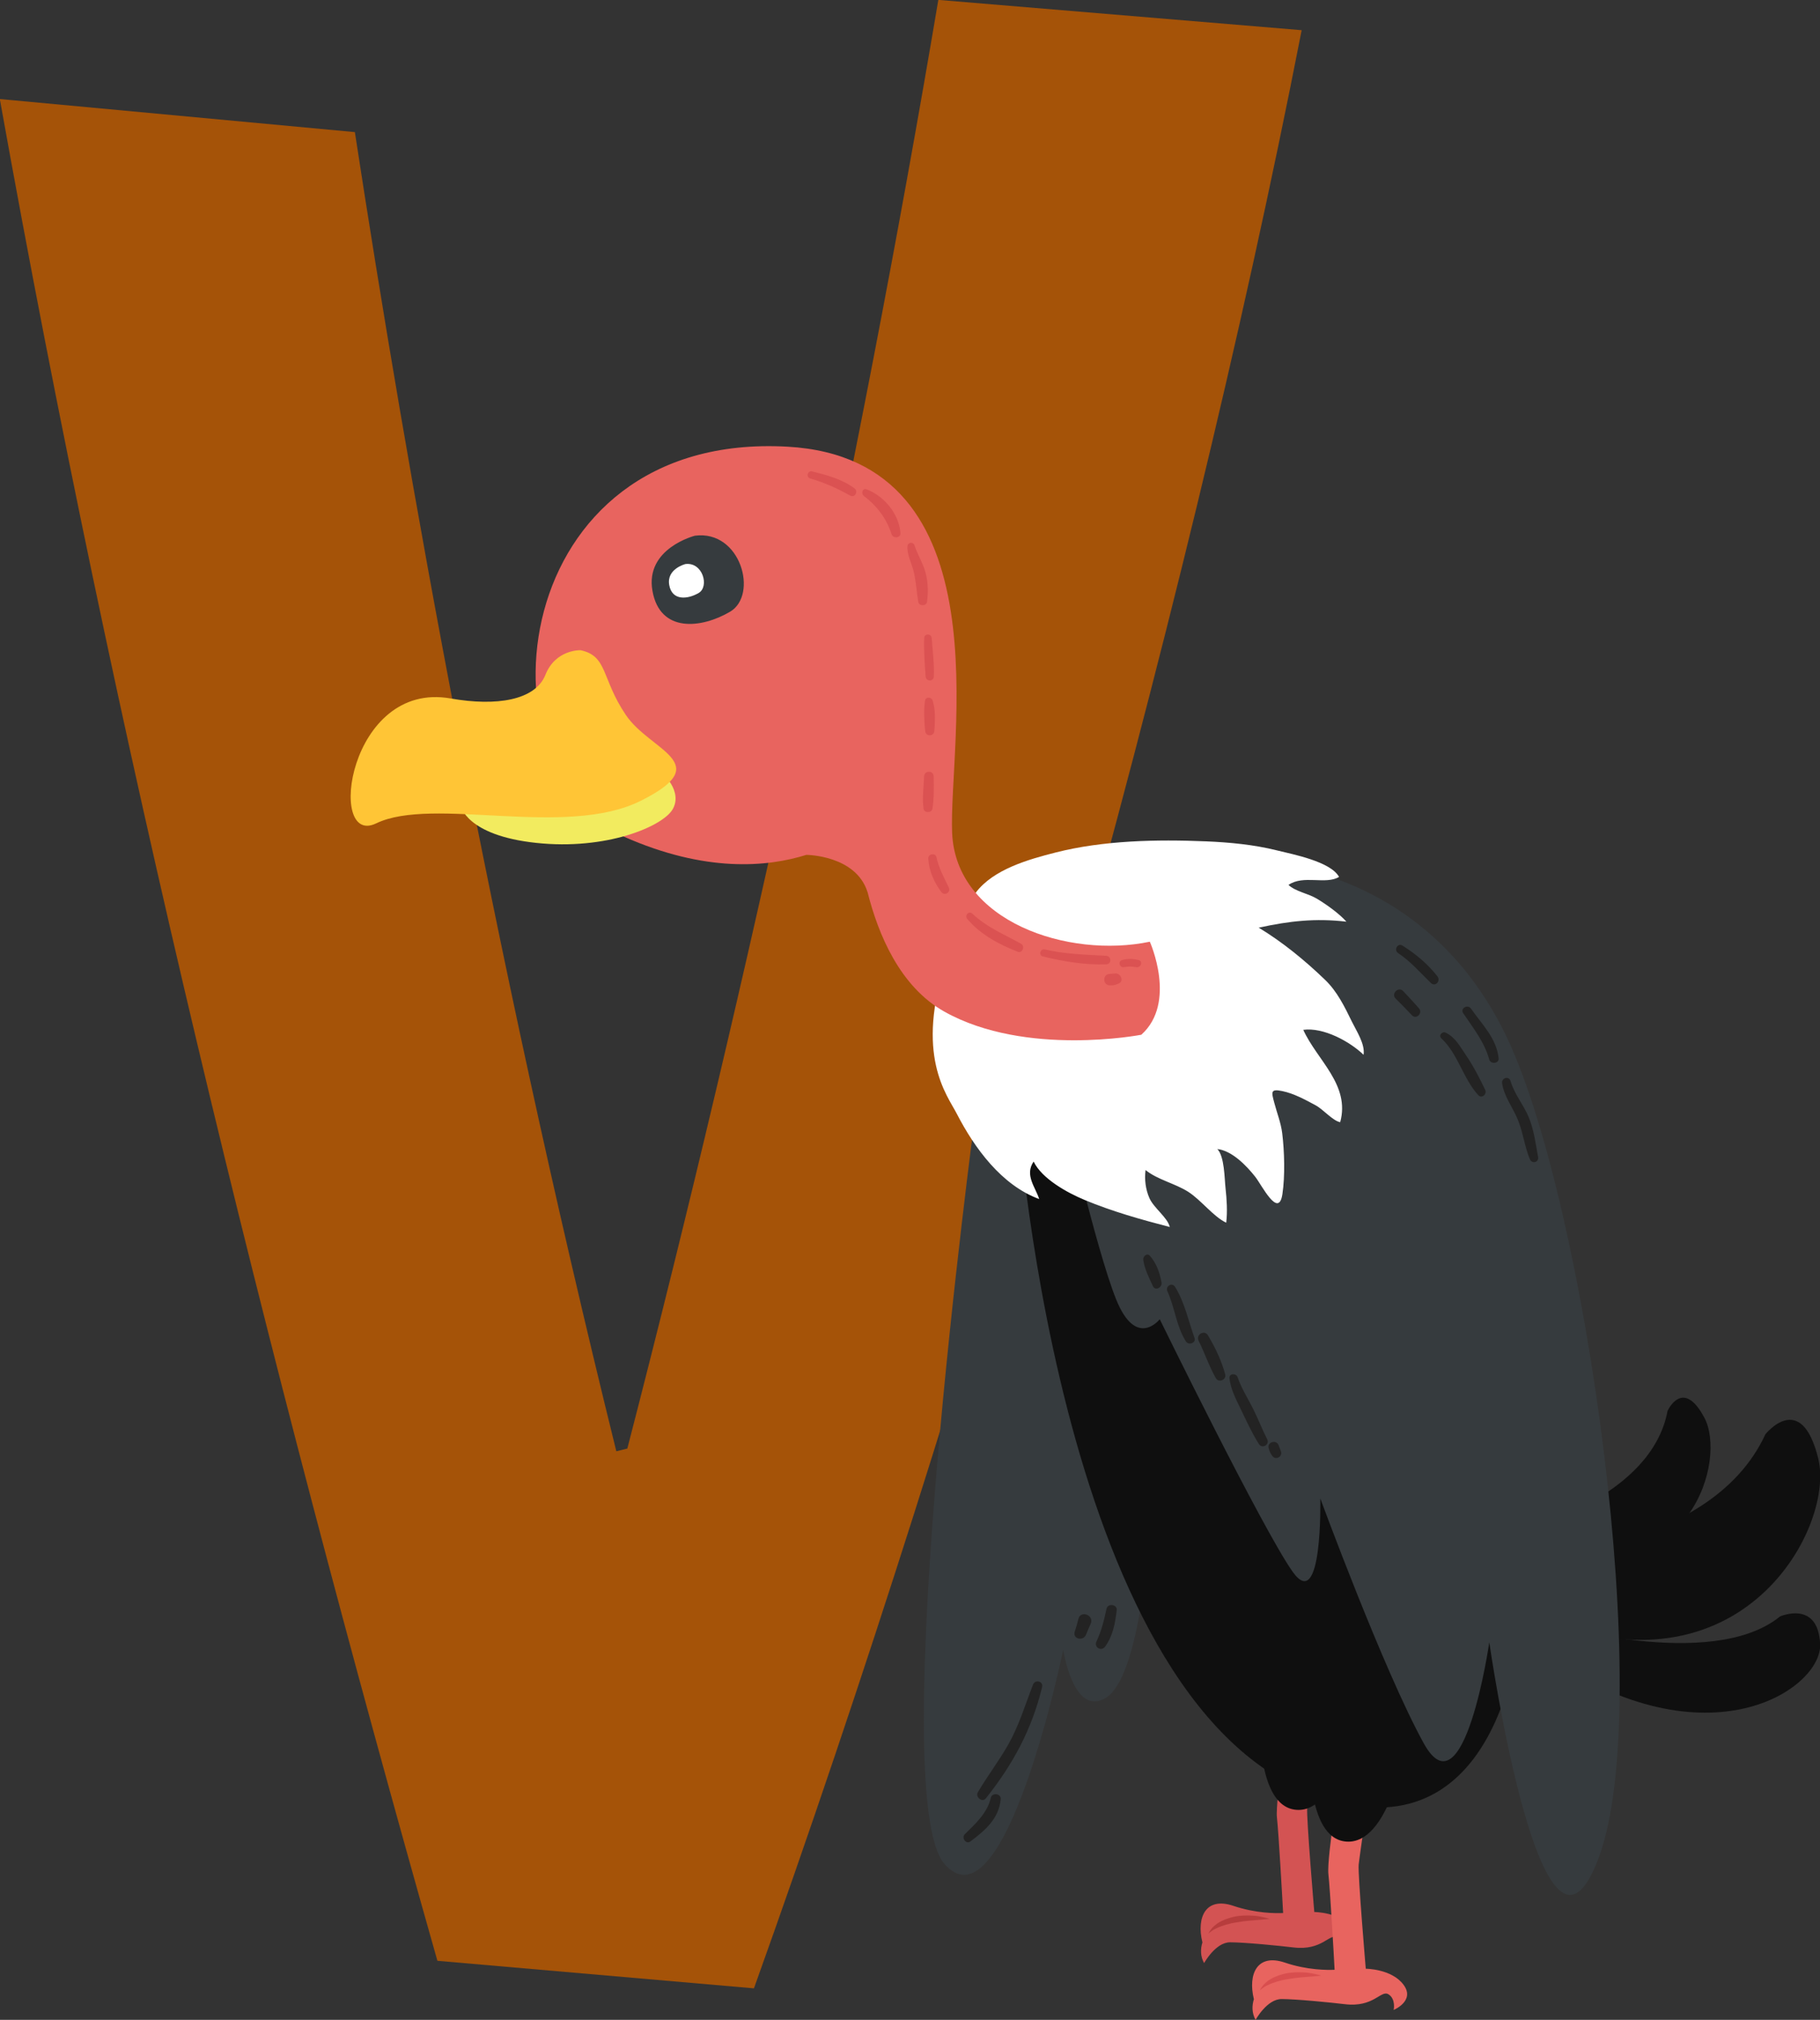 <?xml version="1.0" encoding="UTF-8" standalone="no"?>
<!-- Created with Inkscape (http://www.inkscape.org/) -->

<svg
   width="25.351mm"
   height="28.117mm"
   viewBox="0 0 25.351 28.117"
   version="1.1"
   id="svg57004"
   inkscape:version="1.1-rc (52f87abb86, 2021-05-02)"
   sodipodi:docname="v-vulture.svg"
   xmlns:inkscape="http://www.inkscape.org/namespaces/inkscape"
   xmlns:sodipodi="http://sodipodi.sourceforge.net/DTD/sodipodi-0.dtd"
   xmlns="http://www.w3.org/2000/svg"
   xmlns:svg="http://www.w3.org/2000/svg">
  <rect x="0" y="0" width="25.351" height="28.117" fill="#333333" stroke="none"/>
  <sodipodi:namedview
     id="namedview57006"
     pagecolor="#ffffff"
     bordercolor="#666666"
     borderopacity="1.0"
     objecttolerance="10.0"
     gridtolerance="10.0"
     guidetolerance="10.0"
     inkscape:pageshadow="2"
     inkscape:pageopacity="0.0"
     inkscape:pagecheckerboard="0"
     inkscape:document-units="mm"
     showgrid="false"
     fit-margin-top="0"
     fit-margin-left="0"
     fit-margin-right="0"
     fit-margin-bottom="0"
     inkscape:zoom="0.94875842"
     inkscape:cx="-114.88699"
     inkscape:cy="-34.255296"
     inkscape:window-width="3840"
     inkscape:window-height="2066"
     inkscape:window-x="2869"
     inkscape:window-y="-11"
     inkscape:window-maximized="1"
     inkscape:current-layer="layer1" />
  <defs
     id="defs57001" />
  <g
     inkscape:label="Layer 1"
     inkscape:groupmode="layer"
     id="layer1"
     transform="translate(-135.406,-157.448)">
    <g
       id="g27482"
       transform="translate(183.069,-23.234)">
      <g
         id="g1310"
         transform="matrix(0.353,0,0,-0.353,-42.72,182.521)">
        <path
           d="m 0,0 c 2.063,-13.466 5.322,-31.821 10.317,-52.021 l 0.434,0.107 c 4.778,18.464 9.123,38.448 12.272,57.128 L 37.36,4.019 C 32.689,-19.875 24.327,-49.306 15.747,-73.2 l -12.49,1.086 C -3.585,-48.004 -9.45,-24.111 -14.01,1.304 Z"
           style="fill:#a55308;fill-opacity:1;fill-rule:nonzero;stroke:none"
           id="path1312" />
      </g>
      <g
         id="g1314"
         transform="matrix(0.353,0,0,-0.353,-28.829,207.522)">
        <path
           d="m 0,0 c -0.467,0.634 -1.493,0.634 -1.493,0.634 0,0 -0.317,3.733 -0.28,4.106 0.037,0.373 0.467,3.229 0.504,3.77 0.037,0.541 -0.74,1.456 -1.191,0 0,0 -0.582,-3.486 -0.507,-4.151 0.069,-0.62 0.216,-3.233 0.244,-3.765 C -3.007,0.581 -3.802,0.578 -4.684,0.877 -5.785,1.25 -6.146,0.418 -5.91,-0.556 l 0.005,0.001 c -0.086,-0.271 -0.084,-0.562 0.064,-0.826 0,0 0.448,0.821 1.026,0.821 0.579,0 1.973,-0.139 2.491,-0.202 1.153,-0.141 1.428,0.575 1.727,0.389 0.298,-0.187 0.205,-0.616 0.205,-0.616 0,0 0.859,0.354 0.392,0.989"
           style="fill:#d35353;fill-opacity:1;fill-rule:nonzero;stroke:none"
           id="path1316" />
      </g>
      <g
         id="g1318"
         transform="matrix(0.353,0,0,-0.353,-30.83,207.599)">
        <path
           d="m 0,0 c 0,0 0.057,0.166 0.258,0.329 0.194,0.172 0.52,0.295 0.849,0.356 0.333,0.046 0.666,0.036 0.91,-0.007 0.243,-0.046 0.4,-0.097 0.4,-0.097 0,0 -0.163,-0.015 -0.406,-0.037 C 1.77,0.521 1.453,0.508 1.146,0.449 0.838,0.408 0.539,0.319 0.33,0.217 0.115,0.122 0,0 0,0"
           style="fill:#b73d3d;fill-opacity:1;fill-rule:nonzero;stroke:none"
           id="path1320" />
      </g>
      <g
         id="g1322"
         transform="matrix(0.353,0,0,-0.353,-30.109,204.532)">
        <path
           d="m 0,0 c 0,0 -0.224,-3.695 1.437,-3.807 1.661,-0.112 2.277,3.564 2.277,3.564 L 3.285,0.971"
           style="fill:#0f0f0f;fill-opacity:1;fill-rule:nonzero;stroke:none"
           id="path1324" />
      </g>
      <g
         id="g1326"
         transform="matrix(0.353,0,0,-0.353,-26.604,202.361)">
        <path
           d="m 0,0 c 0,0 7.764,0 10.003,4.852 0,0 1.418,1.792 2.09,-0.97 C 12.765,1.12 8.883,-6.047 0.373,-2.09"
           style="fill:#0f0f0f;fill-opacity:1;fill-rule:nonzero;stroke:none"
           id="path1328" />
      </g>
      <g
         id="g1330"
         transform="matrix(0.353,0,0,-0.353,-26.371,201.95)">
        <path
           d="m 0,0 c 0,0 4.849,1.225 5.483,4.609 0,0 0.603,1.342 1.458,-0.277 C 7.797,2.713 6.502,-2.375 0.563,-1.247"
           style="fill:#0f0f0f;fill-opacity:1;fill-rule:nonzero;stroke:none"
           id="path1332" />
      </g>
      <g
         id="g1334"
         transform="matrix(0.353,0,0,-0.353,-26.128,203.269)">
        <path
           d="m 0,0 c 0,0 6.513,-1.968 9.231,0.24 0,0 1.499,0.666 1.585,-1.085 0.087,-1.75 -4.409,-4.866 -10.864,-0.445"
           style="fill:#0f0f0f;fill-opacity:1;fill-rule:nonzero;stroke:none"
           id="path1336" />
      </g>
      <g
         id="g1338"
         transform="matrix(0.353,0,0,-0.353,-34.083,196.233)">
        <path
           d="m 0,0 c 0,0 -3.583,-26.774 -1.194,-29.462 2.388,-2.687 4.678,8.461 4.678,8.461 0,0 0.398,-2.688 1.692,-1.891 1.294,0.796 1.662,5.971 1.662,5.971 0,0 0.428,-2.388 2.02,-0.995 1.593,1.394 0.598,18.414 0.598,18.414"
           style="fill:#363b3e;fill-opacity:1;fill-rule:nonzero;stroke:none"
           id="path1340" />
      </g>
      <g
         id="g1342"
         transform="matrix(0.353,0,0,-0.353,-33.508,195.937)">
        <path
           d="m 0,0 c 0,0 1.467,-23.731 11.731,-27.555 6.787,-2.528 8.695,4.841 8.286,10.824 -0.746,10.916 -6.718,19.185 -6.718,19.185"
           style="fill:#0f0f0f;fill-opacity:1;fill-rule:nonzero;stroke:none"
           id="path1344" />
      </g>
      <g
         id="g1346"
         transform="matrix(0.353,0,0,-0.353,-29.896,192.722)">
        <path
           d="m 0,0 c 0,0 6.121,-0.322 9.182,-6.917 3.06,-6.594 5.822,-26.078 3.583,-32.199 -2.239,-6.121 -4.33,8.46 -4.33,8.46 0,0 -0.995,-6.868 -2.588,-3.981 -1.592,2.886 -4.08,9.654 -4.08,9.654 0,0 0.099,-4.578 -1.095,-2.886 -1.195,1.692 -5.241,9.953 -5.241,9.953 0,0 -0.93,-1.194 -1.726,0.796 -0.797,1.991 -2.091,7.664 -2.091,7.664"
           style="fill:#363b3e;fill-opacity:1;fill-rule:nonzero;stroke:none"
           id="path1348" />
      </g>
      <g
         id="g1350"
         transform="matrix(0.353,0,0,-0.353,-34.478,194.041)">
        <path
           d="m 0,0 c -1.269,-3.77 0.017,-5.326 0.403,-6.076 0.699,-1.355 1.766,-2.819 3.252,-3.365 -0.151,0.476 -0.584,0.949 -0.22,1.479 0.328,-0.679 1.331,-1.231 2.006,-1.511 1.103,-0.459 2.217,-0.771 3.366,-1.07 -0.083,0.373 -0.627,0.743 -0.803,1.139 -0.152,0.345 -0.201,0.74 -0.152,1.109 0.458,-0.379 1.171,-0.531 1.684,-0.86 0.511,-0.327 0.988,-0.976 1.498,-1.218 0.053,0.433 0.022,0.922 -0.026,1.355 -0.044,0.389 -0.038,1.257 -0.324,1.549 0.577,-0.058 1.16,-0.666 1.498,-1.096 0.252,-0.32 0.92,-1.669 1.069,-0.683 0.108,0.712 0.081,1.693 -0.008,2.409 -0.05,0.405 -0.207,0.796 -0.31,1.187 -0.115,0.433 -0.163,0.569 0.317,0.469 0.459,-0.096 0.897,-0.337 1.309,-0.558 0.301,-0.16 0.684,-0.618 0.973,-0.668 0.403,1.479 -0.92,2.451 -1.457,3.642 0.798,0.107 1.835,-0.46 2.38,-0.984 0.062,0.426 -0.279,0.933 -0.462,1.307 -0.283,0.58 -0.578,1.186 -1.05,1.641 -0.794,0.767 -1.689,1.499 -2.627,2.065 1.217,0.264 2.239,0.379 3.461,0.236 -0.291,0.325 -0.775,0.671 -1.166,0.907 -0.336,0.202 -0.849,0.285 -1.12,0.542 0.586,0.409 1.468,-0.002 1.996,0.316 C 15.156,3.87 13.665,4.154 13.029,4.311 12.118,4.537 11.177,4.626 10.236,4.666 8.289,4.747 6.189,4.705 4.302,4.226 3.233,3.954 1.854,3.567 1.157,2.65"
           style="fill:#ffffff;fill-opacity:1;fill-rule:nonzero;stroke:none"
           id="path1352" />
      </g>
      <g
         id="g1354"
         transform="matrix(0.353,0,0,-0.353,-31.647,193.791)">
        <path
           d="m 0,0 c -3.21,-0.672 -7.652,0.784 -7.801,4.292 -0.149,3.509 2.167,14.744 -6.494,15.229 -11.123,0.622 -12.355,-12.765 -6.458,-15.378 3.207,-1.421 5.645,-1.206 7.209,-0.716 V 3.424 c 0,0 1.942,-0.011 2.403,-1.463 l 10e-4,0.003 c 0.42,-1.672 1.279,-3.743 3.041,-4.726 3.21,-1.792 7.763,-0.907 7.763,-0.907 C 1.082,-2.4 0,0 0,0"
           style="fill:#e8645f;fill-opacity:1;fill-rule:nonzero;stroke:none"
           id="path1356" />
      </g>
      <g
         id="g1358"
         transform="matrix(0.353,0,0,-0.353,-41.246,191.897)">
        <path
           d="m 0,0 c 0,0 0.199,-1.17 2.973,-1.468 2.775,-0.299 4.99,0.647 5.388,1.319 C 8.759,0.523 8.062,1.344 7.54,1.493"
           style="fill:#f2eb5f;fill-opacity:1;fill-rule:nonzero;stroke:none"
           id="path1360" />
      </g>
      <g
         id="g1362"
         transform="matrix(0.353,0,0,-0.353,-39.578,189.733)">
        <path
           d="m 0,0 c 0,0 -0.982,0.034 -1.381,-0.97 -0.399,-1.005 -1.93,-1.253 -3.745,-0.933 -4.031,0.709 -4.893,-5.873 -2.936,-4.927 2.239,1.082 7.465,-0.598 10.451,0.895 2.986,1.493 0.373,1.945 -0.597,3.38 C 0.821,-1.12 1.082,-0.224 0,0"
           style="fill:#ffc536;fill-opacity:1;fill-rule:nonzero;stroke:none"
           id="path1364" />
      </g>
      <g
         id="g1366"
         transform="matrix(0.353,0,0,-0.353,-37.982,188.139)">
        <path
           d="M 0,0 C 0,0 -1.977,-0.494 -1.68,-2.174 -1.384,-3.855 0.264,-3.657 1.384,-2.998 2.504,-2.339 1.812,0.231 0,0"
           style="fill:#363b3e;fill-opacity:1;fill-rule:nonzero;stroke:none"
           id="path1368" />
      </g>
      <g
         id="g1370"
         transform="matrix(0.353,0,0,-0.353,-38.116,188.534)">
        <path
           d="M 0,0 C 0,0 -0.751,-0.188 -0.638,-0.826 -0.526,-1.464 0.1,-1.389 0.526,-1.139 0.951,-0.888 0.688,0.088 0,0"
           style="fill:#ffffff;fill-opacity:1;fill-rule:nonzero;stroke:none"
           id="path1372" />
      </g>
      <g
         id="g1374"
         transform="matrix(0.353,0,0,-0.353,-28.112,208.312)">
        <path
           d="m 0,0 c -0.467,0.635 -1.493,0.635 -1.493,0.635 0,0 -0.317,3.732 -0.28,4.105 0.038,0.373 0.467,3.229 0.504,3.77 0.037,0.541 -0.74,1.456 -1.191,0 0,0 -0.582,-3.486 -0.507,-4.151 0.069,-0.62 0.216,-3.233 0.244,-3.765 C -3.007,0.581 -3.802,0.578 -4.684,0.877 -5.785,1.25 -6.146,0.418 -5.91,-0.556 l 0.005,0.001 c -0.086,-0.27 -0.084,-0.562 0.064,-0.826 0,0 0.448,0.821 1.026,0.821 0.579,0 1.973,-0.139 2.491,-0.202 1.153,-0.141 1.428,0.575 1.727,0.389 0.298,-0.187 0.205,-0.616 0.205,-0.616 0,0 0.859,0.355 0.392,0.989"
           style="fill:#e8645f;fill-opacity:1;fill-rule:nonzero;stroke:none"
           id="path1376" />
      </g>
      <g
         id="g1378"
         transform="matrix(0.353,0,0,-0.353,-30.113,208.389)">
        <path
           d="m 0,0 c 0,0 0.057,0.166 0.258,0.329 0.194,0.172 0.52,0.295 0.849,0.356 0.333,0.046 0.666,0.036 0.91,-0.007 0.243,-0.046 0.4,-0.097 0.4,-0.097 0,0 -0.163,-0.015 -0.406,-0.037 C 1.77,0.521 1.453,0.508 1.146,0.449 0.838,0.408 0.539,0.319 0.33,0.217 0.115,0.122 0,0 0,0"
           style="fill:#d84e4e;fill-opacity:1;fill-rule:nonzero;stroke:none"
           id="path1380" />
      </g>
      <g
         id="g1382"
         transform="matrix(0.353,0,0,-0.353,-29.415,204.974)">
        <path
           d="m 0,0 c 0,0 -0.224,-3.695 1.437,-3.807 1.661,-0.112 2.277,3.564 2.277,3.564 L 3.285,0.97"
           style="fill:#0f0f0f;fill-opacity:1;fill-rule:nonzero;stroke:none"
           id="path1384" />
      </g>
      <g
         id="g1386"
         transform="matrix(0.353,0,0,-0.353,-31.738,198.22)">
        <path
           d="M 0,0 C 0.049,-0.362 0.229,-0.707 0.38,-1.037 0.474,-1.241 0.754,-1.086 0.72,-0.893 0.651,-0.507 0.523,-0.146 0.266,0.155 0.15,0.292 -0.019,0.138 0,0"
           style="fill:#232323;fill-opacity:1;fill-rule:nonzero;stroke:none"
           id="path1388" />
      </g>
      <g
         id="g1390"
         transform="matrix(0.353,0,0,-0.353,-31.402,198.658)">
        <path
           d="M 0,0 C 0.296,-0.645 0.347,-1.368 0.73,-1.975 0.837,-2.144 1.142,-2.038 1.068,-1.833 0.823,-1.157 0.685,-0.44 0.302,0.176 0.181,0.371 -0.093,0.202 0,0"
           style="fill:#232323;fill-opacity:1;fill-rule:nonzero;stroke:none"
           id="path1392" />
      </g>
      <g
         id="g1394"
         transform="matrix(0.353,0,0,-0.353,-30.967,199.347)">
        <path
           d="M 0,0 C 0.242,-0.482 0.411,-1.003 0.679,-1.472 0.792,-1.67 1.106,-1.537 1.047,-1.317 0.904,-0.782 0.651,-0.258 0.368,0.215 0.227,0.453 -0.123,0.244 0,0"
           style="fill:#232323;fill-opacity:1;fill-rule:nonzero;stroke:none"
           id="path1396" />
      </g>
      <g
         id="g1398"
         transform="matrix(0.353,0,0,-0.353,-30.538,199.868)">
        <path
           d="m 0,0 c 0.047,-0.42 0.249,-0.812 0.432,-1.189 0.232,-0.477 0.446,-0.955 0.73,-1.405 0.13,-0.206 0.437,-0.025 0.326,0.191 -0.204,0.4 -0.363,0.822 -0.566,1.223 -0.209,0.412 -0.45,0.783 -0.6,1.224 C 0.266,0.207 -0.022,0.194 0,0"
           style="fill:#232323;fill-opacity:1;fill-rule:nonzero;stroke:none"
           id="path1400" />
      </g>
      <g
         id="g1402"
         transform="matrix(0.353,0,0,-0.353,-29.991,200.843)">
        <path
           d="M 0,0 C 0.043,-0.143 0.051,-0.167 0.134,-0.291 0.274,-0.502 0.58,-0.32 0.472,-0.093 0.446,-0.026 0.42,0.041 0.394,0.109 0.317,0.359 -0.075,0.254 0,0"
           style="fill:#232323;fill-opacity:1;fill-rule:nonzero;stroke:none"
           id="path1404" />
      </g>
      <g
         id="g1406"
         transform="matrix(0.353,0,0,-0.353,-32.25,203.076)">
        <path
           d="m 0,0 c -0.095,-0.445 -0.199,-0.877 -0.397,-1.291 -0.111,-0.232 0.195,-0.41 0.344,-0.201 0.31,0.437 0.393,0.914 0.455,1.438 C 0.429,0.174 0.048,0.224 0,0"
           style="fill:#232323;fill-opacity:1;fill-rule:nonzero;stroke:none"
           id="path1408" />
      </g>
      <g
         id="g1410"
         transform="matrix(0.353,0,0,-0.353,-32.642,203.219)">
        <path
           d="M 0,0 C -0.04,-0.171 -0.09,-0.334 -0.144,-0.501 -0.237,-0.79 0.189,-0.888 0.299,-0.623 0.356,-0.482 0.417,-0.341 0.48,-0.202 0.648,0.153 0.083,0.361 0,0"
           style="fill:#232323;fill-opacity:1;fill-rule:nonzero;stroke:none"
           id="path1412" />
      </g>
      <g
         id="g1414"
         transform="matrix(0.353,0,0,-0.353,-33.274,204.133)">
        <path
           d="m 0,0 c -0.312,-0.802 -0.557,-1.628 -0.986,-2.379 -0.366,-0.64 -0.815,-1.227 -1.189,-1.862 -0.112,-0.189 0.169,-0.425 0.314,-0.243 1.07,1.345 1.812,2.711 2.219,4.385 C 0.416,0.138 0.085,0.219 0,0"
           style="fill:#232323;fill-opacity:1;fill-rule:nonzero;stroke:none"
           id="path1416" />
      </g>
      <g
         id="g1418"
         transform="matrix(0.353,0,0,-0.353,-33.862,205.708)">
        <path
           d="m 0,0 c -0.133,-0.598 -0.607,-1.024 -1.027,-1.438 -0.142,-0.14 0.051,-0.411 0.22,-0.285 0.584,0.437 1.129,0.901 1.198,1.67 C 0.411,0.17 0.048,0.218 0,0"
           style="fill:#232323;fill-opacity:1;fill-rule:nonzero;stroke:none"
           id="path1420" />
      </g>
      <g
         id="g1422"
         transform="matrix(0.353,0,0,-0.353,-28.189,193.949)">
        <path
           d="m 0,0 c 0.499,-0.334 0.868,-0.764 1.293,-1.179 0.175,-0.17 0.401,0.078 0.26,0.26 C 1.173,-0.43 0.695,-0.034 0.172,0.294 -0.015,0.412 -0.181,0.121 0,0"
           style="fill:#232323;fill-opacity:1;fill-rule:nonzero;stroke:none"
           id="path1424" />
      </g>
      <g
         id="g1426"
         transform="matrix(0.353,0,0,-0.353,-27.282,194.786)">
        <path
           d="M 0,0 C 0.396,-0.59 0.834,-1.129 1.027,-1.825 1.082,-2.023 1.422,-1.993 1.398,-1.775 1.315,-0.99 0.738,-0.438 0.308,0.18 0.178,0.366 -0.129,0.192 0,0"
           style="fill:#232323;fill-opacity:1;fill-rule:nonzero;stroke:none"
           id="path1428" />
      </g>
      <g
         id="g1430"
         transform="matrix(0.353,0,0,-0.353,-28.223,194.583)">
        <path
           d="m 0,0 c 0.219,-0.215 0.433,-0.434 0.644,-0.658 0.173,-0.183 0.44,0.089 0.275,0.276 C 0.716,-0.152 0.509,0.074 0.297,0.297 0.111,0.493 -0.193,0.19 0,0"
           style="fill:#232323;fill-opacity:1;fill-rule:nonzero;stroke:none"
           id="path1432" />
      </g>
      <g
         id="g1434"
         transform="matrix(0.353,0,0,-0.353,-27.586,195.137)">
        <path
           d="M 0,0 C 0.653,-0.6 0.859,-1.59 1.456,-2.238 1.597,-2.391 1.81,-2.197 1.729,-2.028 1.503,-1.56 1.262,-1.088 0.969,-0.66 0.74,-0.324 0.553,0.04 0.173,0.225 0.035,0.292 -0.127,0.116 0,0"
           style="fill:#232323;fill-opacity:1;fill-rule:nonzero;stroke:none"
           id="path1436" />
      </g>
      <g
         id="g1438"
         transform="matrix(0.353,0,0,-0.353,-26.74,195.763)">
        <path
           d="M 0,0 C 0.081,-0.519 0.408,-0.93 0.609,-1.404 0.827,-1.917 0.881,-2.477 1.095,-2.99 1.177,-3.187 1.459,-3.118 1.419,-2.9 1.326,-2.385 1.255,-1.835 1.056,-1.348 0.85,-0.844 0.488,-0.439 0.333,0.092 0.269,0.31 -0.034,0.215 0,0"
           style="fill:#232323;fill-opacity:1;fill-rule:nonzero;stroke:none"
           id="path1440" />
      </g>
      <g
         id="g1442"
         transform="matrix(0.353,0,0,-0.353,-35.631,187.585)">
        <path
           d="M 0,0 C 0.508,-0.384 0.904,-0.899 1.095,-1.509 1.153,-1.692 1.464,-1.671 1.447,-1.461 1.386,-0.708 0.806,-0.007 0.109,0.259 -0.054,0.322 -0.117,0.088 0,0"
           style="fill:#db5252;fill-opacity:1;fill-rule:nonzero;stroke:none"
           id="path1444" />
      </g>
      <g
         id="g1446"
         transform="matrix(0.353,0,0,-0.353,-35.023,188.287)">
        <path
           d="m 0,0 c -0.017,-0.36 0.166,-0.659 0.248,-1.001 0.092,-0.391 0.114,-0.797 0.178,-1.193 0.028,-0.169 0.322,-0.173 0.346,0 0.051,0.368 0.043,0.707 -0.036,1.07 C 0.644,-0.703 0.408,-0.366 0.279,0.038 0.23,0.191 0.008,0.161 0,0"
           style="fill:#db5252;fill-opacity:1;fill-rule:nonzero;stroke:none"
           id="path1448" />
      </g>
      <g
         id="g1450"
         transform="matrix(0.353,0,0,-0.353,-34.79,189.565)">
        <path
           d="m 0,0 c -0.019,-0.508 0.023,-1.007 0.056,-1.513 0.014,-0.208 0.318,-0.211 0.325,0 C 0.399,-1.004 0.335,-0.506 0.297,0 0.283,0.189 0.007,0.193 0,0"
           style="fill:#db5252;fill-opacity:1;fill-rule:nonzero;stroke:none"
           id="path1452" />
      </g>
      <g
         id="g1454"
         transform="matrix(0.353,0,0,-0.353,-34.777,190.432)">
        <path
           d="m 0,0 c -0.068,-0.393 -0.032,-0.806 0.001,-1.202 0.02,-0.233 0.345,-0.234 0.363,0 C 0.395,-0.805 0.417,-0.383 0.295,0 0.253,0.132 0.027,0.158 0,0"
           style="fill:#db5252;fill-opacity:1;fill-rule:nonzero;stroke:none"
           id="path1456" />
      </g>
      <g
         id="g1458"
         transform="matrix(0.353,0,0,-0.353,-34.791,191.489)">
        <path
           d="m 0,0 c -0.016,-0.43 -0.08,-0.85 -0.022,-1.28 0.024,-0.174 0.323,-0.171 0.35,0 C 0.395,-0.855 0.383,-0.429 0.376,0 0.372,0.243 0.009,0.242 0,0"
           style="fill:#db5252;fill-opacity:1;fill-rule:nonzero;stroke:none"
           id="path1460" />
      </g>
      <g
         id="g1462"
         transform="matrix(0.353,0,0,-0.353,-36.377,187.343)">
        <path
           d="M 0,0 C 0.558,-0.157 1.068,-0.39 1.573,-0.672 1.764,-0.778 1.909,-0.509 1.741,-0.385 1.246,-0.02 0.664,0.131 0.077,0.28 -0.104,0.326 -0.18,0.05 0,0"
           style="fill:#db5252;fill-opacity:1;fill-rule:nonzero;stroke:none"
           id="path1464" />
      </g>
      <g
         id="g1466"
         transform="matrix(0.353,0,0,-0.353,-34.733,192.631)">
        <path
           d="m 0,0 c 0.024,-0.484 0.225,-0.931 0.508,-1.319 0.13,-0.18 0.398,-0.029 0.3,0.175 C 0.624,-0.764 0.409,-0.371 0.324,0.044 0.287,0.225 -0.009,0.186 0,0"
           style="fill:#db5252;fill-opacity:1;fill-rule:nonzero;stroke:none"
           id="path1468" />
      </g>
      <g
         id="g1470"
         transform="matrix(0.353,0,0,-0.353,-34.19,193.474)">
        <path
           d="M 0,0 C 0.538,-0.628 1.233,-0.994 1.992,-1.295 2.175,-1.368 2.293,-1.073 2.125,-0.98 1.457,-0.608 0.768,-0.33 0.205,0.205 0.068,0.336 -0.12,0.141 0,0"
           style="fill:#db5252;fill-opacity:1;fill-rule:nonzero;stroke:none"
           id="path1472" />
      </g>
      <g
         id="g1474"
         transform="matrix(0.353,0,0,-0.353,-33.137,193.996)">
        <path
           d="m 0,0 c 0.813,-0.201 1.662,-0.34 2.501,-0.312 0.217,0.007 0.216,0.325 0,0.337 C 1.684,0.07 0.877,0.089 0.076,0.276 -0.103,0.317 -0.179,0.044 0,0"
           style="fill:#db5252;fill-opacity:1;fill-rule:nonzero;stroke:none"
           id="path1476" />
      </g>
      <g
         id="g1478"
         transform="matrix(0.353,0,0,-0.353,-32.005,194.145)">
        <path
           d="M 0,0 C 0.162,0.031 0.323,0.03 0.485,-0.003 0.669,-0.03 0.755,0.242 0.564,0.283 0.339,0.332 0.146,0.342 -0.077,0.28 -0.259,0.229 -0.182,-0.036 0,0"
           style="fill:#db5252;fill-opacity:1;fill-rule:nonzero;stroke:none"
           id="path1480" />
      </g>
      <g
         id="g1482"
         transform="matrix(0.353,0,0,-0.353,-32.205,194.399)">
        <path
           d="M 0,0 C 0.156,-0.005 0.213,0.014 0.355,0.075 0.589,0.177 0.413,0.513 0.189,0.467 L 0,0.451 C -0.291,0.452 -0.289,0.01 0,0"
           style="fill:#db5252;fill-opacity:1;fill-rule:nonzero;stroke:none"
           id="path1484" />
      </g>
    </g>
  </g>
</svg>
